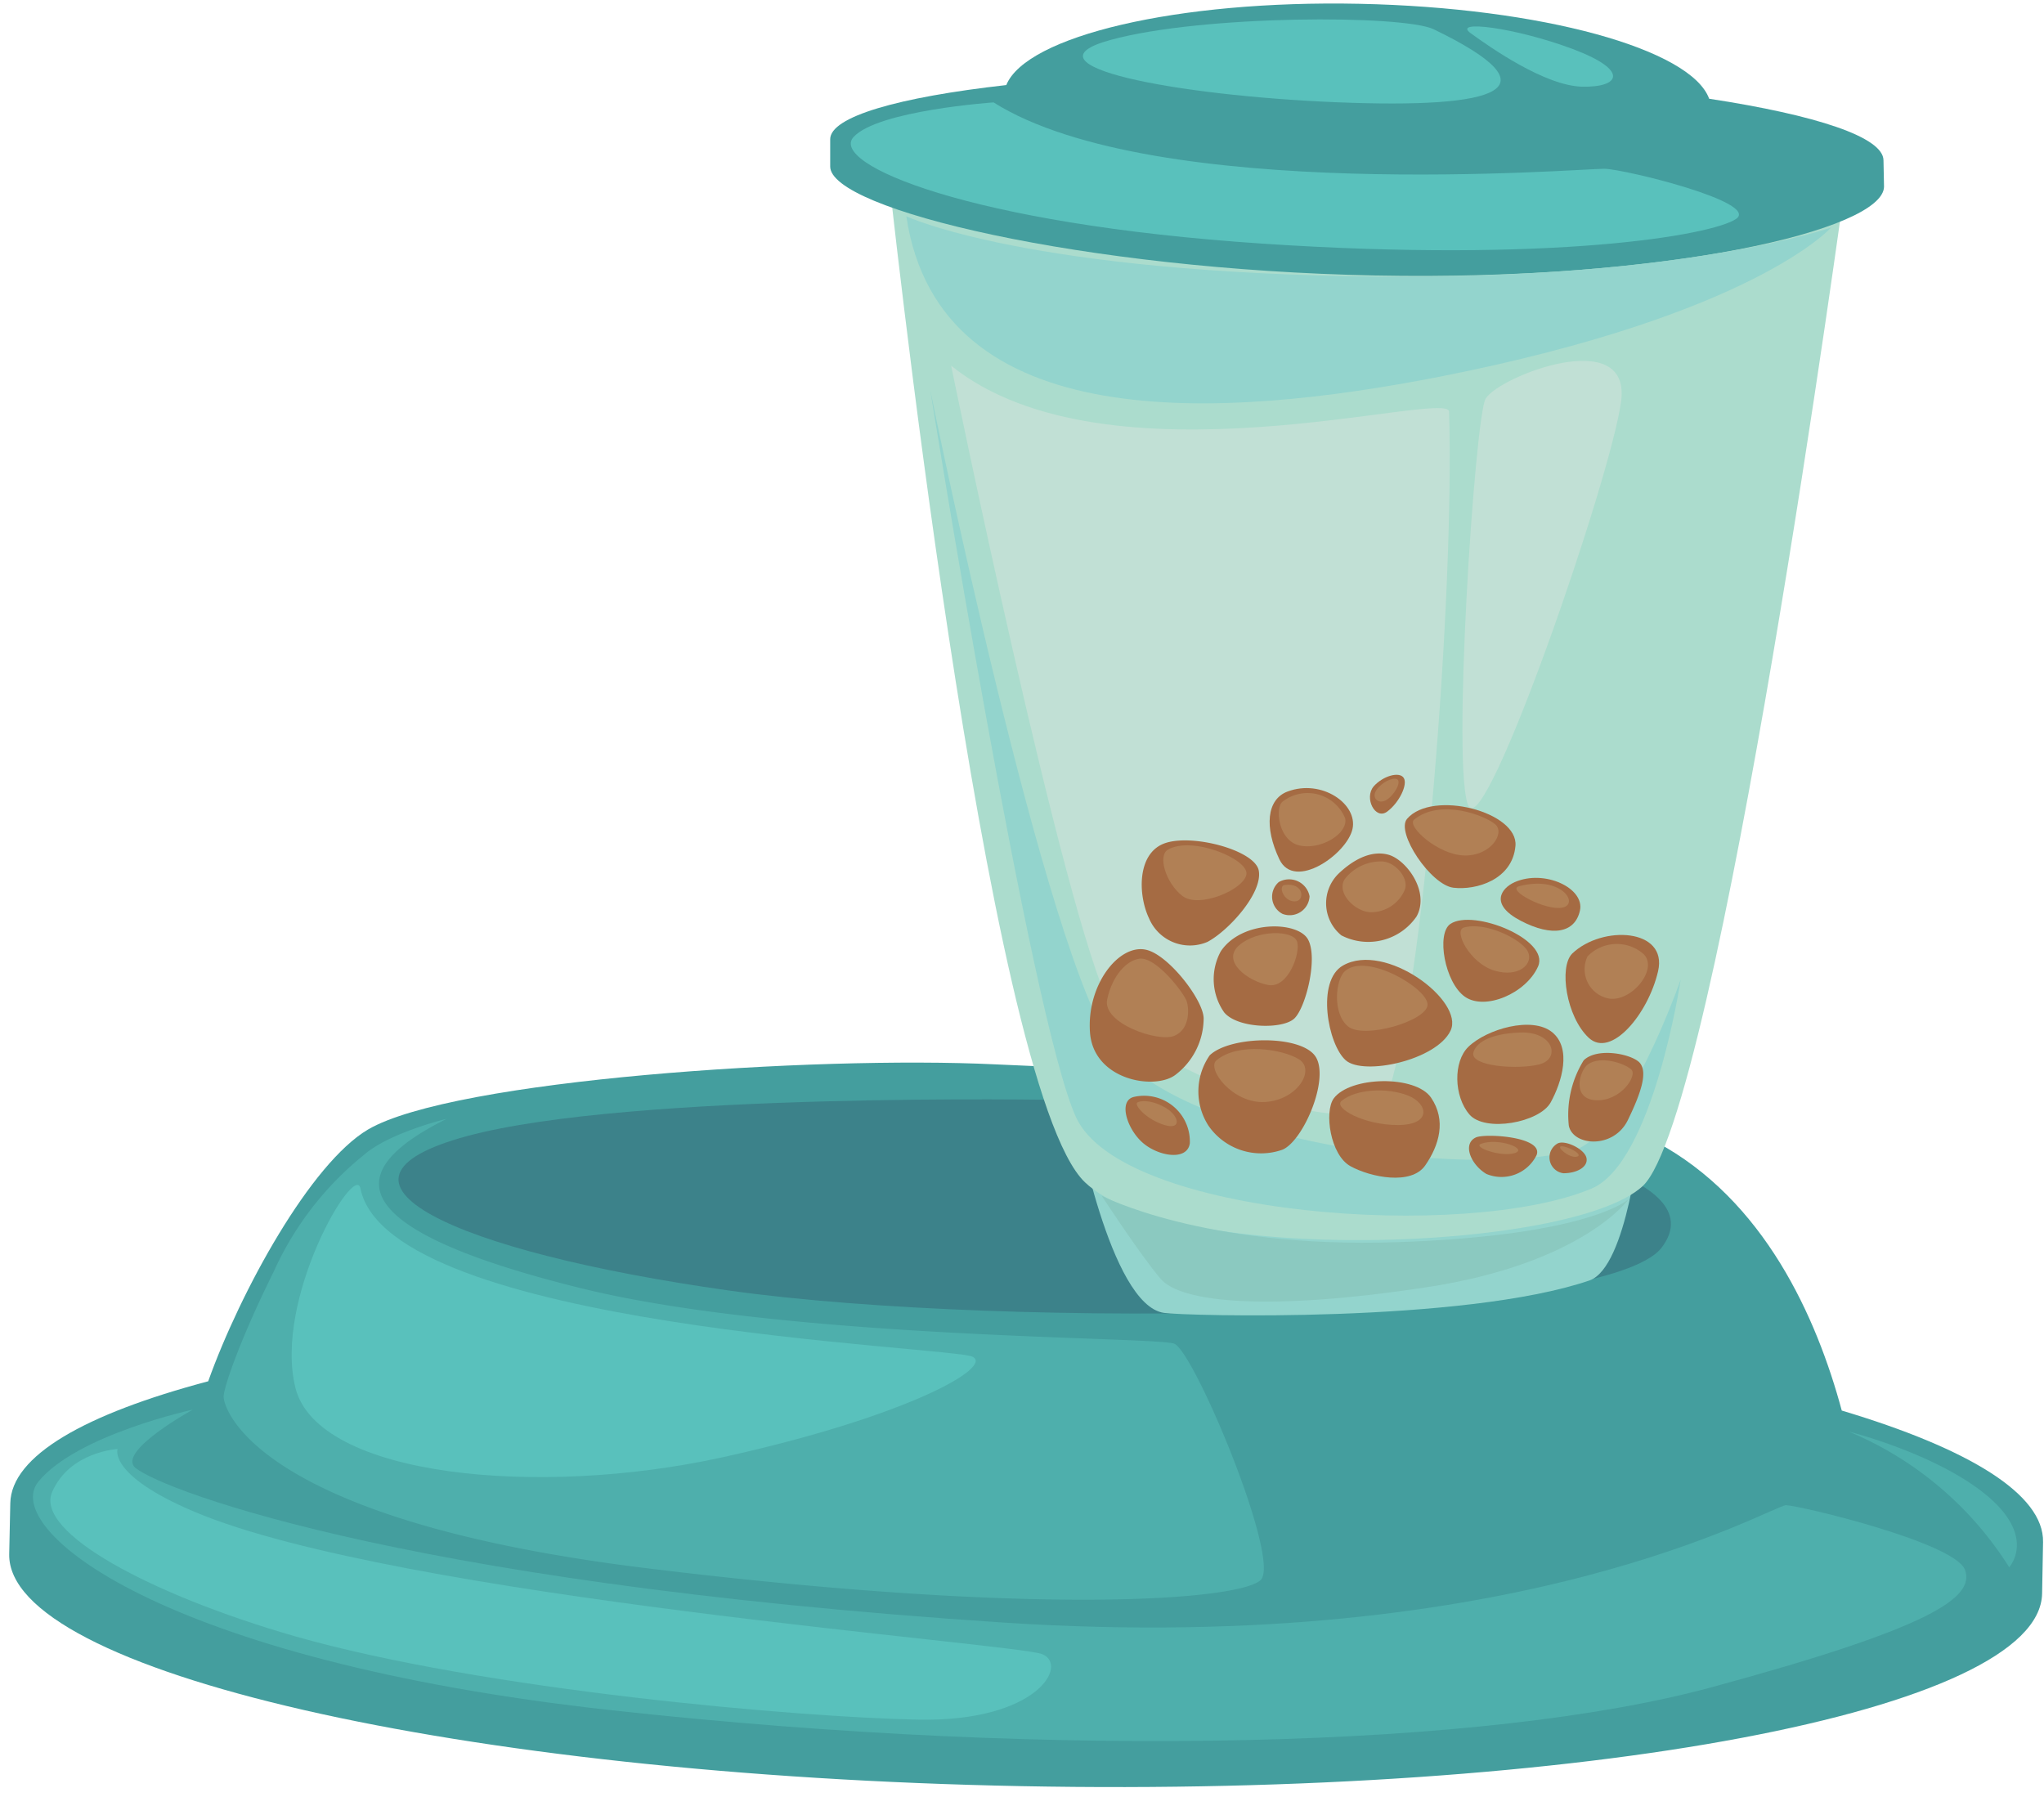 <svg xmlns="http://www.w3.org/2000/svg" viewBox="-0.68 -0.28 150.9 132.67"><title>Depositphotos_124151086_05</title><g data-name="Layer 2"><g data-name="Layer 1"><path d="M150.15 113.57c.07-3.53-5.47-6.9-14.86-9.71-1.85-6.86-5.71-15.57-13.76-19.86-9.44-5-32.19-4.9-48.75-5.7-13.34-.64-40 1.13-46.29 4.81-4.23 2.5-9.4 11.89-11.8 18.59-9.12 2.42-14.54 5.51-14.61 9L0 114.46c-.17 8.66 33.29 16.33 74.74 17.13s75.18-5.56 75.34-14.22z" fill="#449e9e"/><path d="M77.52 80.93s-31.62-.61-43.73 2.67-1.17 8.51 19.36 11.4 64.73 2.26 68.85-3.18-11.9-7.76-11.9-7.76z" fill="#3c828a"/><path d="M78.75 82.21s2.49 13.86 6.5 14.44c1.57.23 22.15.77 31.43-2.4 2.78-1 3.72-10.72 3.72-10.72z" fill="#93d4cd"/><ellipse cx="100.19" cy="12.33" rx="4.77" ry="35.39" transform="rotate(-88.89 100.188 12.33)" fill="#abdccd"/><path d="M64.81 11.64S72.08 80 79.41 87c6.41 6.15 35.88 5.15 41.17.3 5.62-5.16 15-74.27 15-74.27z" fill="#abdccd"/><path d="M138.37 11.56c0-1.71-4.94-3.34-12.87-4.55C124.16 3.34 113.14.28 99.68 0s-24.6 2.38-26.07 6c-8 .9-13 2.34-13 4v2c-.06 3.19 18.78 7.64 40.26 8.06s37.47-3.37 37.54-6.55z" fill="#449e9e"/><path d="M72.67 7.28s-8.55.59-10.34 2.56 8.42 6.42 30.23 7.87c21.31 1.42 33.15-.61 34.93-1.83s-8.21-3.67-9.72-3.7-33.19 2.61-45.1-4.9z" fill="#59c1bc"/><path d="M105.16 1.88C102.94.81 88.11.8 81.3 2.67S86 6.78 98 7.27s16.37-.94 7.16-5.39z" fill="#59c1bc"/><path d="M107.92 2.19c1.38 1 5.45 3.87 8.21 3.93s3.54-1.19-.7-2.78-9-2.19-7.51-1.15z" fill="#59c1bc"/><path d="M66.23 15.69s9 4.23 35.06 4.45c22.34.18 33.21-3.62 33.21-3.62s-5.65 6.42-28.83 11c-16.13 3.16-36.99 4.54-39.44-11.83z" fill="#93d4cd"/><path d="M68 28.53s7.39 46.34 10.76 53.68 28.82 9.15 38.06 5.26c4.56-1.92 6.58-15.44 6.58-15.44s-4 11.59-8 12.65c-8.07 2.1-28.61-.81-33.75-7.43S68 28.53 68 28.53z" fill="#93d4cd"/><path d="M80.65 88s7.46 3.91 21.78 3.43 17.13-3.18 17.13-3.18-3.36 4.75-14.94 6.51-18.1 1.16-19.62-.63S80.65 88 80.65 88z" fill="#8bc9c0"/><path d="M69.54 26.72s8.27 40.49 11.8 47.43c2.58 5.07 19 10.13 20.29 6.75 2.83-7.64 5.08-37.73 4.67-50.79-.06-1.71-25.23 5.89-36.76-3.39z" fill="#c1e0d5"/><path d="M109 29.15c-.79 1.27-2.55 27.73-1.25 30.1S118.25 35 119 29.35s-9-1.85-10-.2z" fill="#c1e0d5"/><path d="M32.3 82.32s-4.18 1-6.08 2.64a23.45 23.45 0 0 0-6.7 8.66c-2.35 4.72-3.68 8.46-3.69 9.22s2.08 9.08 31.14 12.65 43.89 2.36 45.42.88S87.46 99.45 86 98.92s-28.56-.31-43.86-4.11C22.37 89.91 26 85.46 32.3 82.32z" fill="#4eafac"/><path d="M13.56 103.79S5 105.64 2.16 109.1s9 13.23 42.35 16.89 64.72 2.76 81.13-1.69 19.46-6.65 18.75-8.67-12.21-4.76-13.21-4.78-19.56 11.15-57.67 8.67c-45.84-3-63.32-10.27-64.3-11.54s4.35-4.19 4.35-4.19z" fill="#4eafac"/><path d="M135.8 105.41s6.5 1.63 10.2 4.72 1.65 5.3 1.65 5.3a25.6 25.6 0 0 0-11.85-10.02z" fill="#4eafac"/><path d="M25.93 87.46c-.4-2-6.43 8.16-4.8 14.72s17.92 8.13 31.53 5.13 20-6.64 18.47-7.42S28 97.8 25.93 87.46z" fill="#59c1bc"/><path d="M8 106.7s-3.52.18-4.83 3.17 7.28 7.58 17.87 10.64c14 4 37.29 6 46.08 6.17s11.13-4.05 9.13-4.84-47.62-4.19-62.56-10.5C7.27 108.63 8 106.7 8 106.7z" fill="#59c1bc"/><path d="M83.93 69.84c-2-.45-4.4 2.59-4.14 6.11s4.77 4.28 6.3 3.13a5.26 5.26 0 0 0 2.09-4.14c.03-1.33-2.58-4.73-4.25-5.1z" fill="#a56b43"/><path d="M88.63 77.63a4.67 4.67 0 0 0-.1 5.19A4.72 4.72 0 0 0 94 84.6c1.52-.64 3.45-5.12 2.48-6.81s-6.31-1.63-7.85-.16z" fill="#a56b43"/><path d="M89.45 69.95a4.28 4.28 0 0 0 .25 4.52c1 1.19 4.33 1.26 5.18.44s1.76-4.48 1-5.84-4.88-1.43-6.43.88z" fill="#a56b43"/><path d="M98.47 71c-2 1.13-1.12 5.84.2 7s6.7 0 7.74-2.19-4.81-6.59-7.94-4.81z" fill="#a56b43"/><path d="M97.78 80.82c-.71 1-.25 4.18 1.24 5s4.49 1.43 5.52-.06 1.57-3.32.43-5-5.97-1.59-7.19.06z" fill="#a56b43"/><path d="M107.73 77c-1.14 1.1-1.08 3.66.07 5s5.18.6 6-.89 1.58-4 .1-5.19-4.81-.23-6.17 1.08z" fill="#a56b43"/><path d="M108.27 83.7c-1 .48-.37 2 .78 2.69a2.89 2.89 0 0 0 3.71-1.39c.53-1.37-3.82-1.62-4.49-1.3z" fill="#a56b43"/><path d="M106.4 67.93c-1.06.71-.42 4.34 1.07 5.38s4.52-.25 5.4-2.24-4.78-4.27-6.47-3.14z" fill="#a56b43"/><path d="M115.39 70.12c-1 1-.43 4.68 1.22 6.22s4.39-1.76 5.12-4.92-4.12-3.42-6.34-1.3z" fill="#a56b43"/><path d="M116.24 78a7.62 7.62 0 0 0-1.1 4.83c.31 1.51 3.31 1.74 4.36-.42s1.41-3.49.92-4.17-3.15-1.24-4.18-.24z" fill="#a56b43"/><path d="M114.28 84.16a1.18 1.18 0 0 0 .46 2.18c1 0 1.85-.47 1.7-1.14s-1.65-1.37-2.16-1.04z" fill="#a56b43"/><path d="M98.1 64.26a3.06 3.06 0 0 0 .25 4.52 4.33 4.33 0 0 0 5.55-1.4c1-1.82-.76-4.2-2.09-4.56s-2.69.45-3.71 1.44z" fill="#a56b43"/><path d="M92.25 64c-.27-1.52-5-2.77-7-2s-1.91 3.81-1.11 5.5a3.28 3.28 0 0 0 4.32 1.76c1.54-.81 4.09-3.6 3.79-5.26z" fill="#a56b43"/><path d="M94.37 58.16c-1.54.58-1.72 2.64-.6 5s5-.4 5.4-2.24-2.27-3.71-4.8-2.76z" fill="#a56b43"/><path d="M93.73 64.84a1.43 1.43 0 0 0 .27 2.35 1.47 1.47 0 0 0 2-1.3 1.54 1.54 0 0 0-2.27-1.05z" fill="#a56b43"/><path d="M103.2 60.17c-.86 1 1.75 4.89 3.42 5.09s4.36-.58 4.58-3.09-6.12-4.17-8-2z" fill="#a56b43"/><path d="M100.73 57.78c-.72.86.12 2.51 1 1.86s1.54-2 1.22-2.49-1.53-.15-2.22.63z" fill="#a56b43"/><path d="M111.14 64.85c-1 .45-1.87 1.64.45 2.85s4 .91 4.37-.75-2.62-3.07-4.82-2.1z" fill="#a56b43"/><path d="M83.05 80.7c-1.19.26-.55 2.33.6 3.36s3.32 1.4 3.51.07a3.38 3.38 0 0 0-4.11-3.43z" fill="#a56b43"/><path d="M102.46 57.25c-.32-.17-1.13.23-1.52.79s.1 1.07.68.77 1.21-1.36.84-1.56z" fill="#b18055"/><path d="M94 58.91c-.56.45-.31 2.88 1.26 3.23s3.59-.87 3.37-2A3 3 0 0 0 94 58.91z" fill="#b18055"/><path d="M103.72 60.23c-.59.47 1.77 2.61 3.71 2.65s3-1.64 2.3-2.28-4.03-1.97-6.01-.37z" fill="#b18055"/><path d="M111.47 65.15c-1 .25 2 1.86 3.23 1.57s-.14-2.39-3.23-1.57z" fill="#b18055"/><path d="M107.39 68.2c-.79.23.45 2.64 2.26 3.18s2.9-.51 2.47-1.4-3.12-2.25-4.73-1.78z" fill="#b18055"/><path d="M101.34 63.32a3.37 3.37 0 0 0-2.66 1.2c-.84 1 .64 2.52 1.83 2.55a2.71 2.71 0 0 0 2.54-1.71c.27-.87-.77-2.02-1.71-2.04z" fill="#b18055"/><path d="M94.15 65.06c-.47.07-.09 1.19.73 1.21s.72-1.43-.73-1.21z" fill="#b18055"/><path d="M85.54 62.45c-.76.44-.17 2.44 1.06 3.41s4.59-.48 4.74-1.6-4.02-2.85-5.8-1.81z" fill="#b18055"/><path d="M95.07 69.22c-.3-.84-2.93-.87-4.27.29s.64 2.65 2.14 2.93 2.43-2.44 2.13-3.22z" fill="#b18055"/><path d="M98.61 71.42c-.7.62-.94 3.12.23 4.08s5.78-.39 5.87-1.58-4.51-3.92-6.1-2.5z" fill="#b18055"/><path d="M116.52 70.33a2.2 2.2 0 0 0 1.57 3.11c1.69.28 3.68-2.19 2.57-3.28a3 3 0 0 0-4.14.17z" fill="#b18055"/><path d="M83.44 70.5c-.93.12-2 1.22-2.38 3s3.76 3.18 4.94 2.7 1.11-2 .93-2.56-2.24-3.3-3.49-3.14z" fill="#b18055"/><path d="M89.13 78c-.76.61 1.19 3.22 3.58 3.08s3.75-2.38 2.51-3.15-4.5-1.26-6.09.07z" fill="#b18055"/><path d="M108.09 77.45c-.22 1 3.3 1.26 4.88.85s1.05-2.43-1.4-2.35-3.34.87-3.48 1.5z" fill="#b18055"/><path d="M116.55 78.3c-.6.42-1.24 2.55.58 2.65s3.11-1.82 2.62-2.27-2.24-1.05-3.2-.38z" fill="#b18055"/><path d="M83.29 81.11c-.28.18.67 1.27 2 1.67s1.08-.73 0-1.32-1.81-.46-2-.35z" fill="#b18055"/><path d="M98.36 81c-.61.52 1.66 1.79 4.17 1.78s2.23-1.59.73-2.18-3.82-.5-4.9.4z" fill="#b18055"/><path d="M108.65 84.17c-.62.24 1.49 1 2.5.68s-1.23-1.16-2.5-.68z" fill="#b18055"/><path d="M114.61 84.35c-.46 0 .55.89 1.11.77s-.6-.76-1.11-.77z" fill="#b18055"/></g></g></svg>